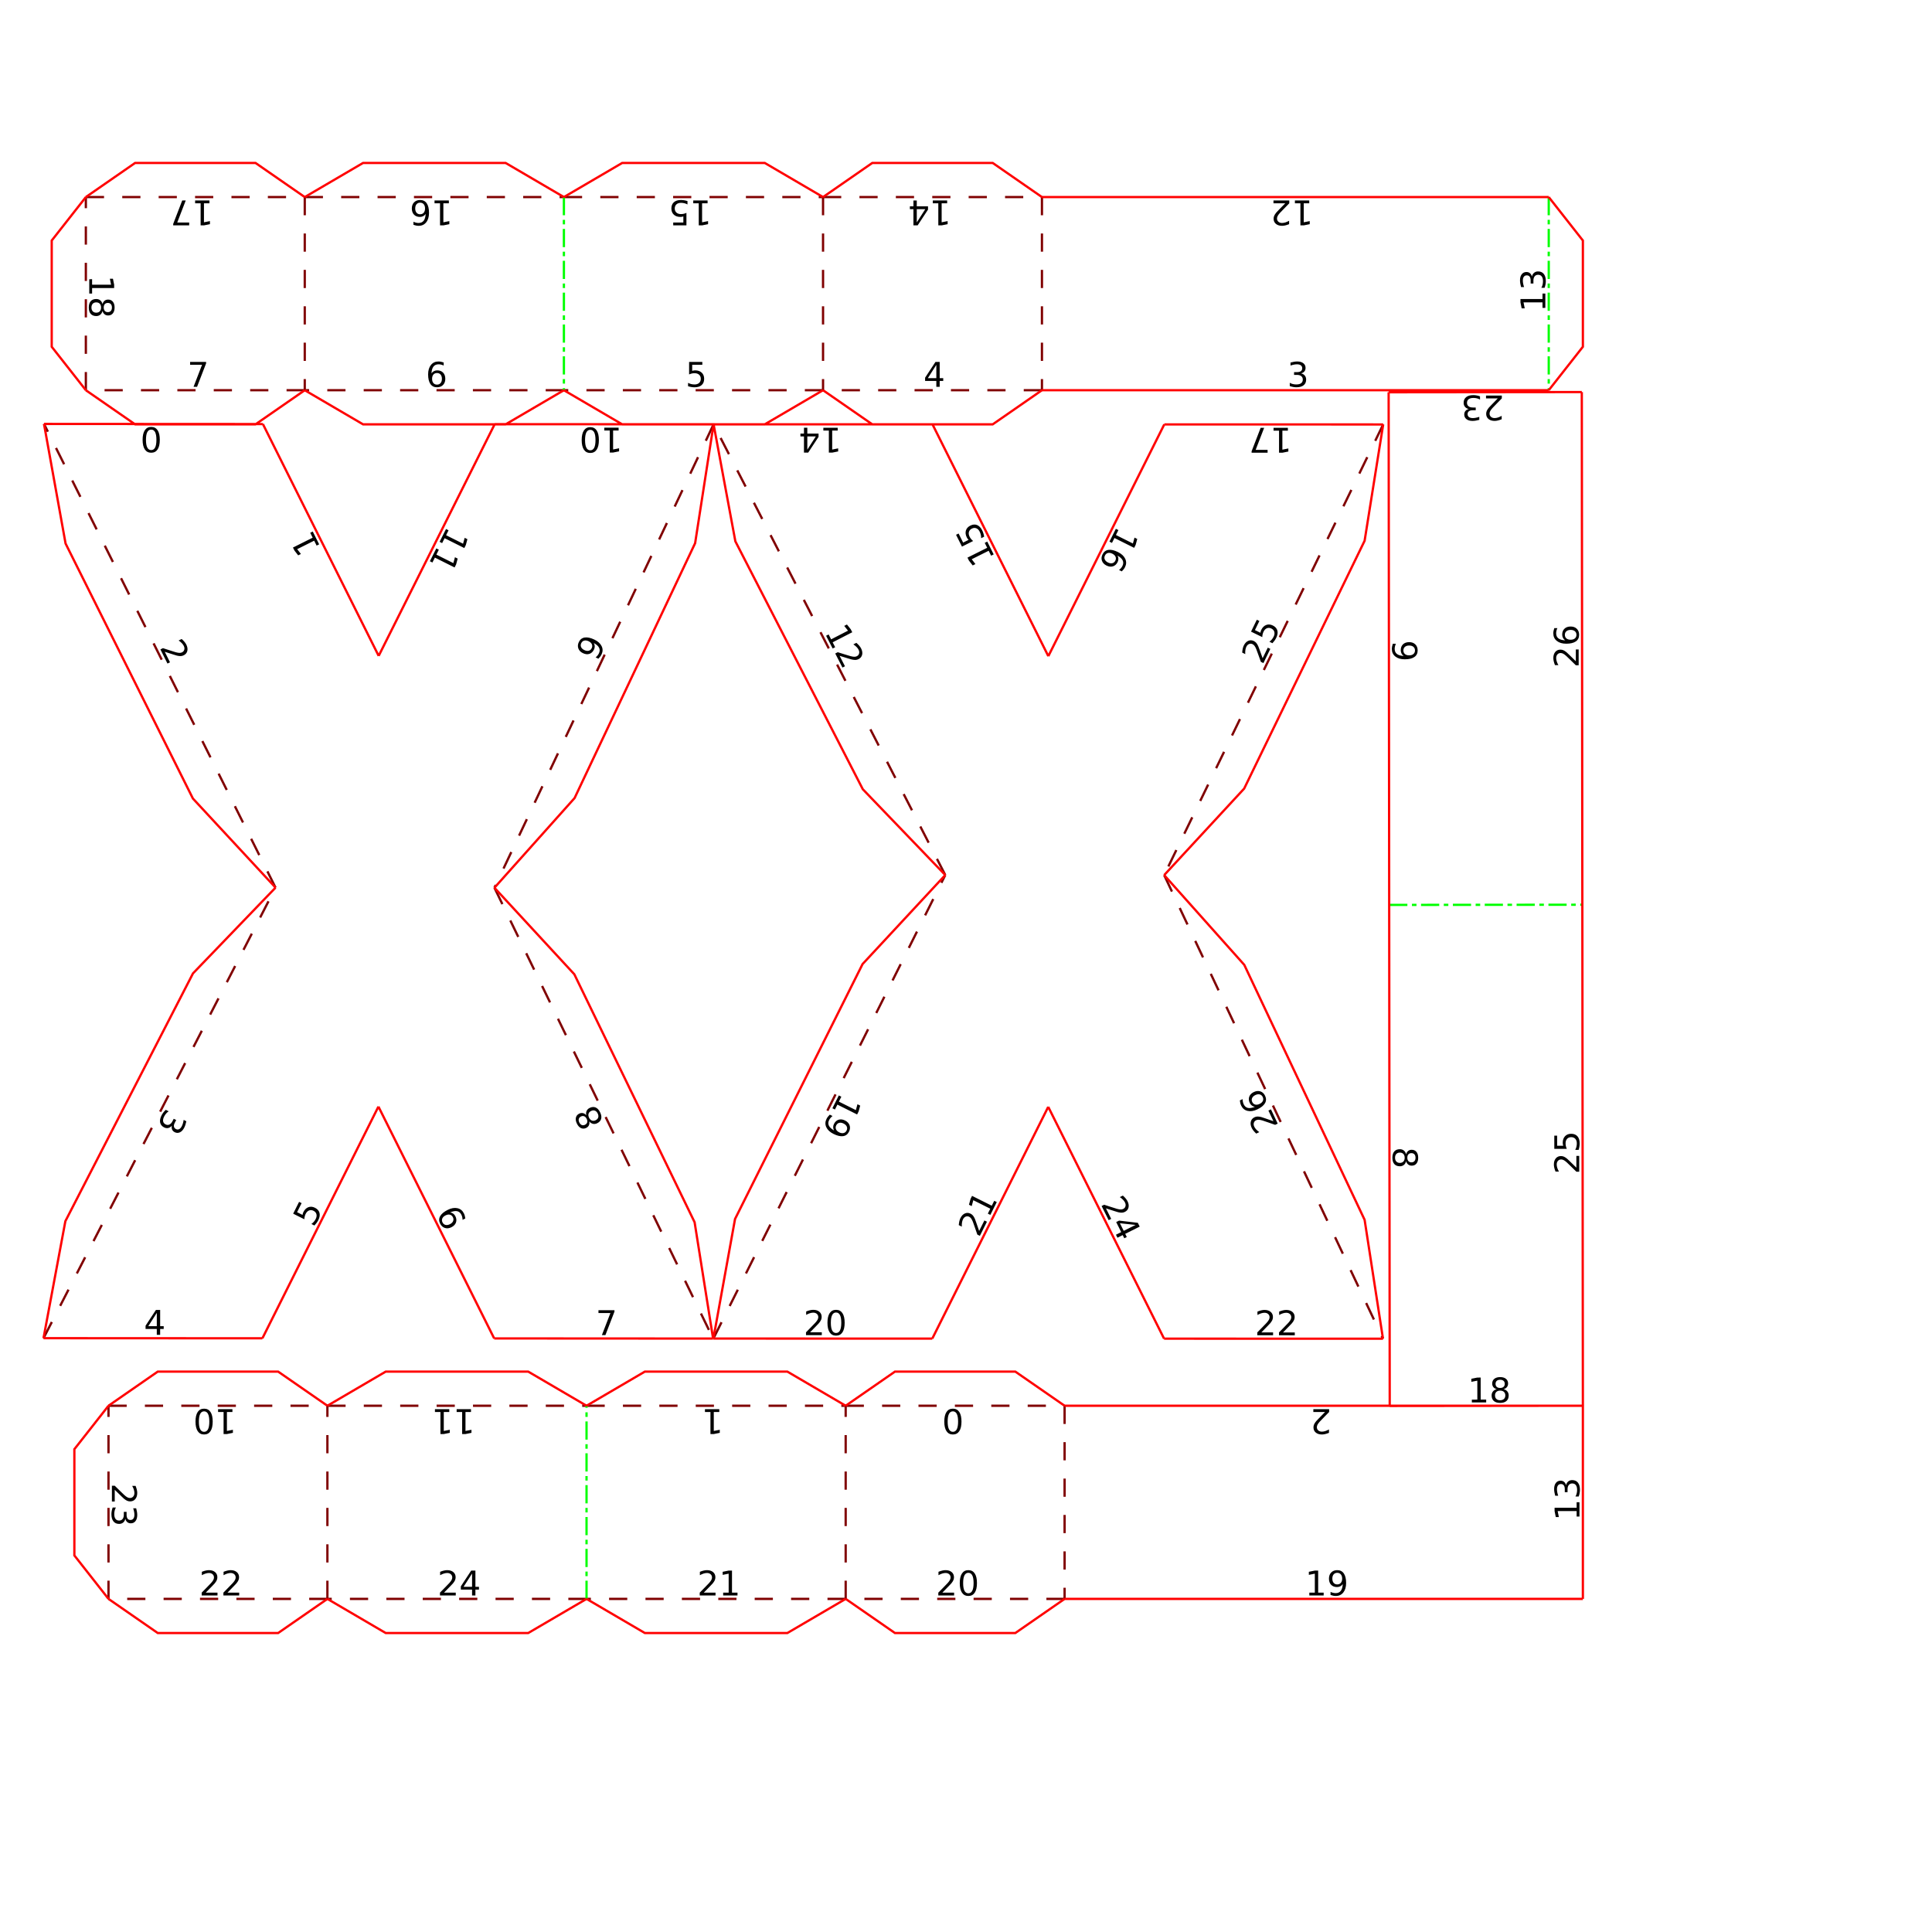 <?xml version="1.0" encoding="UTF-8" standalone="no"?>
<!-- Created with Inkscape (http://www.inkscape.org/) -->

<svg
   version="1.1"
   id="svg10187"
   width="1132"
   height="1132"
   viewBox="0 0 1132 1132"
   sodipodi:docname="X.svg"
   inkscape:version="1.2.2 (732a01da63, 2022-12-09, custom)"
   xmlns:inkscape="http://www.inkscape.org/namespaces/inkscape"
   xmlns:sodipodi="http://sodipodi.sourceforge.net/DTD/sodipodi-0.dtd"
   xmlns="http://www.w3.org/2000/svg"
   xmlns:svg="http://www.w3.org/2000/svg">
  <defs
     id="defs10191" />
  <sodipodi:namedview
     id="namedview10189"
     pagecolor="#ffffff"
     bordercolor="#666666"
     borderopacity="1.0"
     inkscape:showpageshadow="2"
     inkscape:pageopacity="0.0"
     inkscape:pagecheckerboard="0"
     inkscape:deskcolor="#d1d1d1"
     showgrid="false"
     showguides="true"
     inkscape:zoom="0.46661552"
     inkscape:cx="724.36511"
     inkscape:cy="669.71626"
     inkscape:window-width="1920"
     inkscape:window-height="1009"
     inkscape:window-x="0"
     inkscape:window-y="0"
     inkscape:window-maximized="1"
     inkscape:current-layer="g10195">
    <inkscape:page
       x="0"
       y="0"
       id="page10193"
       width="1132"
       height="1132" />
  </sodipodi:namedview>
  <g
     id="g10195"
     inkscape:groupmode="layer"
     inkscape:label="Page 1"
     transform="matrix(1.333,0,0,1.333,0,2.83e-5)">
    <path
       id="path10543"
       style="fill:none;stroke:#800000;stroke-width:1;stroke-linecap:butt;stroke-linejoin:miter;stroke-miterlimit:10;stroke-dasharray:8,8;stroke-dashoffset:0;stroke-opacity:1"
       d="m 511.716,384.647 96.173,203.782 m 0.09,-401.862 -96.263,198.08 M 415.497,384.626 313.659,186.5 m -0.09,401.861 101.927,-203.734 M 143.907,617.897 h 113.907 m -113.907,84.898 v -84.898 m 113.907,84.898 h -113.907 m -96.218,-84.898 h 96.218 m -96.218,84.898 v -84.898 m 96.218,84.898 h -96.218 m 324.031,0 h -113.906 m 113.906,0 v -84.898 m -113.906,0 h 113.906 m 96.222,84.898 h -96.222 m 96.222,-84.898 v 84.898 m -96.222,-84.898 h 96.222 m -430.206,-446.376 V 86.622 m 96.222,84.899 h -96.222 m 96.222,-84.899 v 84.899 m -96.222,-84.899 h 96.222 m 113.906,84.899 h -113.906 m 0,-84.899 h 113.906 m 113.907,84.899 h -113.907 m 113.907,-84.899 v 84.899 m -113.907,-84.899 h 113.907 m 96.218,84.899 h -96.218 m 96.218,-84.899 v 84.899 m -96.218,-84.899 h 96.218 M 313.659,186.5 217.33,390.21 m 0,0 96.114,198.151 M 19.123,588.201 121.111,390.155 m 0,0 L 19.339,186.34" />
    <path
       id="path10581"
       style="fill:none;stroke:#00ff00;stroke-width:1;stroke-linecap:butt;stroke-linejoin:miter;stroke-miterlimit:10;stroke-dasharray:8, 2, 2, 2;stroke-dashoffset:0;stroke-opacity:1"
       d="m 610.617,397.756 84.902,-0.089 M 257.814,702.795 v -84.898 m -9.95,-531.275 v 84.899 m 432.891,-84.899 v 84.899" />
    <path
       id="path11915"
       style="font-size:15px;font-family:'DejaVu Sans';-inkscape-font-specification:DejaVuSans"
       d="m 645.603,179.781 q -1.062,-0.226 -1.656,-0.943 -0.601,-0.717 -0.602,-1.772 -0.002,-1.619 1.111,-2.506 1.112,-0.887 3.163,-0.89 0.688,-7.4e-4 1.421,0.138 0.725,0.131 1.502,0.401 l 0.002,1.428 q -0.616,-0.358 -1.348,-0.541 -0.733,-0.182 -1.531,-0.181 -1.392,0.001 -2.116,0.552 -0.732,0.55 -0.731,1.597 0.001,0.967 0.683,1.508 0.674,0.549 1.883,0.547 l 1.274,-0.001 10e-4,1.216 -1.333,0.001 q -1.091,0.001 -1.669,0.434 -0.578,0.44 -0.577,1.26 9e-4,0.842 0.602,1.288 0.594,0.453 1.707,0.452 0.608,-6.5e-4 1.304,-0.133 0.696,-0.133 1.53,-0.412 l 0.001,1.318 q -0.842,0.235 -1.574,0.353 -0.74,0.118 -1.391,0.119 -1.685,0.002 -2.667,-0.766 -0.982,-0.761 -0.984,-2.064 -9.7e-4,-0.908 0.518,-1.539 0.519,-0.623 1.479,-0.866 z m 12.743,-4.664 -5.164,0.006 -10e-4,-1.245 6.943,-0.007 10e-4,1.245 q -0.841,0.872 -2.29,2.339 -1.456,1.474 -1.829,1.899 -0.71,0.799 -0.987,1.349 -0.285,0.557 -0.284,1.092 9.2e-4,0.872 0.617,1.42 0.608,0.549 1.59,0.548 0.696,-7.4e-4 1.472,-0.243 0.769,-0.243 1.647,-0.734 l 0.002,1.494 q -0.893,0.36 -1.669,0.544 -0.776,0.184 -1.421,0.185 -1.699,0.002 -2.711,-0.847 -1.012,-0.849 -1.013,-2.269 -7.2e-4,-0.674 0.255,-1.282 0.248,-0.601 0.914,-1.422 0.183,-0.213 1.163,-1.232 0.98,-1.012 2.766,-2.837 z m -46.125,107.848 1.348,-10e-4 q -0.263,0.557 -0.402,1.128 -0.139,0.571 -0.138,1.121 0.002,1.465 0.984,2.233 0.99,0.775 2.997,0.883 -0.63,-0.424 -0.968,-1.076 -0.338,-0.651 -0.338,-1.443 -0.002,-1.641 0.986,-2.601 0.995,-0.953 2.716,-0.955 1.685,-0.002 2.704,0.993 1.019,0.995 1.021,2.65 0.002,1.897 -1.454,2.895 -1.449,1.005 -4.218,1.008 -2.585,0.003 -4.132,-1.226 -1.539,-1.222 -1.542,-3.294 -5.9e-4,-0.557 0.109,-1.128 0.109,-0.571 0.328,-1.187 z m 4.639,2.939 q 0.001,0.996 0.683,1.574 0.682,0.585 1.868,0.584 1.179,-10e-4 1.86,-0.588 0.688,-0.579 0.687,-1.575 -10e-4,-0.996 -0.69,-1.581 -0.682,-0.578 -1.861,-0.577 -1.187,10e-4 -1.867,0.581 -0.681,0.587 -0.679,1.583 z m 70.976,-6.868 q 10e-4,0.996 0.683,1.581 0.682,0.578 1.868,0.577 1.179,-10e-4 1.867,-0.581 0.681,-0.587 0.679,-1.583 -10e-4,-0.996 -0.683,-1.574 -0.689,-0.585 -1.868,-0.584 -1.187,10e-4 -1.867,0.588 -0.681,0.579 -0.679,1.575 z m -4.639,-2.932 1.348,-10e-4 q -0.263,0.557 -0.402,1.128 -0.139,0.564 -0.138,1.121 0.002,1.465 0.991,2.24 0.99,0.768 2.989,0.876 -0.638,-0.431 -0.975,-1.083 -0.345,-0.651 -0.346,-1.435 -0.002,-1.648 1.001,-2.601 0.995,-0.961 2.716,-0.962 1.685,-0.002 2.704,0.993 1.019,0.995 1.021,2.65 0.002,1.897 -1.447,2.902 -1.456,1.005 -4.218,1.008 -2.593,0.003 -4.132,-1.226 -1.547,-1.229 -1.549,-3.302 -5.9e-4,-0.557 0.109,-1.121 0.109,-0.571 0.328,-1.187 z m 9.464,14.54 -0.005,-5.164 1.245,-0.001 0.007,6.943 -1.245,10e-4 q -0.872,-0.841 -2.339,-2.29 -1.474,-1.456 -1.899,-1.829 -0.799,-0.71 -1.349,-0.987 -0.557,-0.285 -1.092,-0.284 -0.872,9.3e-4 -1.42,0.617 -0.549,0.609 -0.548,1.59 7.4e-4,0.696 0.243,1.472 0.243,0.769 0.734,1.647 l -1.494,0.002 q -0.36,-0.893 -0.544,-1.669 -0.184,-0.776 -0.185,-1.421 -0.002,-1.699 0.847,-2.711 0.849,-1.012 2.269,-1.013 0.674,-7.2e-4 1.282,0.255 0.601,0.248 1.422,0.914 0.213,0.183 1.232,1.163 1.012,0.98 2.837,2.766 z M 617.427,508.884 q -10e-4,-1.055 -0.566,-1.662 -0.565,-0.6 -1.553,-0.599 -0.989,0.001 -1.552,0.602 -0.563,0.609 -0.562,1.663 10e-4,1.055 0.566,1.662 0.572,0.607 1.553,0.606 0.989,-0.001 1.552,-0.61 0.563,-0.601 0.562,-1.663 z m 0.628,-1.48 q 0.233,-0.952 0.885,-1.488 0.651,-0.528 1.589,-0.529 1.311,-10e-4 2.074,0.928 0.763,0.937 0.764,2.563 0.002,1.633 -0.759,2.564 -0.761,0.931 -2.072,0.932 -0.938,9.9e-4 -1.59,-0.533 -0.652,-0.527 -0.888,-1.471 -0.248,1.07 -0.972,1.664 -0.724,0.601 -1.772,0.602 -1.589,0.002 -2.44,-0.972 -0.851,-0.966 -0.853,-2.775 -0.002,-1.809 0.847,-2.784 0.849,-0.968 2.438,-0.969 1.047,-0.001 1.773,0.599 0.726,0.6 0.976,1.669 z m 2.336,-0.544 q -0.85,9e-4 -1.325,0.529 -0.476,0.535 -0.474,1.495 10e-4,0.952 0.478,1.486 0.477,0.541 1.326,0.541 0.85,-9e-4 1.325,-0.543 0.476,-0.535 0.474,-1.487 -0.001,-0.959 -0.478,-1.494 -0.477,-0.527 -1.326,-0.526 z m 39.003,104.384 q -1.055,10e-4 -1.662,0.566 -0.6,0.565 -0.599,1.553 10e-4,0.989 0.602,1.552 0.609,0.563 1.663,0.562 1.055,-10e-4 1.662,-0.566 0.607,-0.572 0.606,-1.553 -10e-4,-0.989 -0.61,-1.552 -0.601,-0.563 -1.663,-0.562 z m -1.48,-0.628 q -0.952,-0.233 -1.488,-0.885 -0.528,-0.651 -0.529,-1.589 -0.001,-1.311 0.928,-2.074 0.937,-0.763 2.563,-0.764 1.633,-0.002 2.564,0.759 0.931,0.761 0.932,2.072 10e-4,0.938 -0.533,1.59 -0.527,0.652 -1.471,0.888 1.07,0.248 1.664,0.972 0.601,0.724 0.602,1.772 0.002,1.589 -0.972,2.44 -0.966,0.851 -2.775,0.853 -1.809,0.002 -2.784,-0.847 -0.968,-0.849 -0.969,-2.438 -10e-4,-1.047 0.599,-1.773 0.6,-0.726 1.669,-0.976 z m -0.544,-2.336 q 9e-4,0.85 0.529,1.325 0.535,0.475 1.495,0.474 0.952,-10e-4 1.486,-0.478 0.541,-0.477 0.541,-1.326 -9e-4,-0.85 -0.543,-1.325 -0.535,-0.476 -1.487,-0.474 -0.959,10e-4 -1.494,0.478 -0.527,0.477 -0.526,1.326 z m -10.419,6.925 2.417,-0.003 -0.009,-8.342 -2.629,0.53 -0.001,-1.348 2.614,-0.53 1.48,-0.002 0.01,9.69 2.417,-0.003 10e-4,1.245 -6.299,0.007 z m 36.247,-110.229 -0.006,-5.808 1.245,-0.001 0.005,4.453 2.681,-0.003 q -0.11,-0.322 -0.162,-0.644 -0.059,-0.322 -0.059,-0.644 -0.002,-1.831 1,-2.901 1.002,-1.07 2.716,-1.072 1.765,-0.002 2.748,1.096 0.975,1.098 0.977,3.097 7.3e-4,0.688 -0.116,1.406 -0.116,0.711 -0.35,1.473 l -1.487,0.002 q 0.358,-0.66 0.533,-1.363 0.175,-0.703 0.174,-1.487 -10e-4,-1.267 -0.669,-2.006 -0.667,-0.739 -1.81,-0.738 -1.143,10e-4 -1.808,0.742 -0.666,0.74 -0.664,2.008 6.3e-4,0.593 0.133,1.186 0.132,0.586 0.411,1.201 z m 9.699,8.27 -0.005,-5.164 1.245,-10e-4 0.007,6.943 -1.245,10e-4 q -0.872,-0.841 -2.339,-2.29 -1.474,-1.456 -1.899,-1.829 -0.799,-0.71 -1.349,-0.987 -0.557,-0.285 -1.092,-0.284 -0.872,9.2e-4 -1.42,0.617 -0.549,0.609 -0.548,1.59 7.4e-4,0.696 0.243,1.472 0.243,0.769 0.734,1.647 l -1.494,0.002 q -0.36,-0.893 -0.544,-1.669 -0.184,-0.776 -0.185,-1.421 -0.002,-1.699 0.847,-2.711 0.849,-1.012 2.269,-1.013 0.674,-7.2e-4 1.282,0.255 0.601,0.248 1.422,0.914 0.213,0.183 1.232,1.163 1.012,0.98 2.837,2.766 z m -193.75,25.167 -6.891,-0.732 1.67,3.341 z m 0.98,-0.923 0.832,1.664 -6.375,3.186 0.697,1.396 -1.101,0.55 -0.697,-1.396 -2.306,1.152 -0.658,-1.317 2.306,-1.152 -2.207,-4.416 1.278,-0.638 z m -14.006,-6.351 2.308,4.619 -1.114,0.557 -3.104,-6.211 1.114,-0.557 q 1.156,0.364 3.115,1.006 1.968,0.646 2.515,0.79 1.032,0.279 1.647,0.282 0.626,0.007 1.104,-0.232 0.78,-0.39 0.996,-1.185 0.22,-0.789 -0.219,-1.667 -0.311,-0.622 -0.874,-1.209 -0.56,-0.58 -1.392,-1.147 l 1.337,-0.668 q 0.72,0.639 1.231,1.252 0.511,0.613 0.799,1.189 0.76,1.52 0.451,2.804 -0.308,1.284 -1.579,1.919 -0.603,0.301 -1.261,0.344 -0.649,0.046 -1.68,-0.184 -0.272,-0.069 -1.621,-0.492 -1.343,-0.426 -3.773,-1.21 z m 77.836,54.534 5.164,10e-4 -2.8e-4,1.245 -6.943,-0.002 2.8e-4,-1.245 q 0.842,-0.871 2.293,-2.336 1.458,-1.472 1.831,-1.897 0.711,-0.798 0.989,-1.347 0.286,-0.557 0.286,-1.091 1.9e-4,-0.872 -0.615,-1.421 -0.608,-0.549 -1.589,-0.55 -0.696,-1.6e-4 -1.472,0.241 -0.769,0.242 -1.648,0.732 l 3.4e-4,-1.494 q 0.894,-0.359 1.67,-0.542 0.776,-0.183 1.421,-0.183 1.699,3.9e-4 2.71,0.85 1.011,0.85 1.01,2.271 -1.5e-4,0.674 -0.257,1.282 -0.249,0.601 -0.916,1.421 -0.183,0.212 -1.165,1.23 -0.982,1.011 -2.769,2.834 z m -9.54,-0.002 5.164,10e-4 -2.8e-4,1.245 -6.943,-0.002 2.8e-4,-1.245 q 0.842,-0.871 2.293,-2.336 1.458,-1.472 1.831,-1.897 0.711,-0.798 0.989,-1.347 0.286,-0.557 0.286,-1.091 1.9e-4,-0.872 -0.615,-1.421 -0.608,-0.549 -1.589,-0.55 -0.696,-1.6e-4 -1.472,0.241 -0.769,0.242 -1.648,0.732 l 3.4e-4,-1.494 q 0.894,-0.359 1.67,-0.542 0.776,-0.183 1.421,-0.183 1.699,3.8e-4 2.71,0.85 1.011,0.85 1.01,2.271 -1.5e-4,0.674 -0.257,1.282 -0.249,0.601 -0.916,1.421 -0.183,0.212 -1.165,1.23 -0.982,1.011 -2.769,2.834 z m -3.996,-101.304 q 0.425,0.901 1.291,1.14 0.863,0.233 1.936,-0.274 1.066,-0.503 1.442,-1.32 0.366,-0.821 -0.059,-1.721 -0.425,-0.901 -1.288,-1.133 -0.873,-0.236 -1.939,0.267 -1.073,0.506 -1.439,1.327 -0.369,0.814 0.056,1.715 z m -5.446,-0.677 1.219,-0.575 q -8.6e-4,0.616 0.117,1.192 0.115,0.569 0.352,1.073 0.625,1.325 1.851,1.605 1.222,0.273 3.078,-0.481 -0.761,-0.119 -1.344,-0.565 -0.59,-0.443 -0.924,-1.151 -0.703,-1.49 -0.202,-2.78 0.491,-1.293 2.048,-2.027 1.523,-0.719 2.869,-0.253 1.346,0.466 2.052,1.963 0.81,1.716 -0.074,3.242 -0.89,1.53 -3.387,2.708 -2.345,1.107 -4.261,0.65 -1.923,-0.453 -2.807,-2.328 -0.238,-0.503 -0.379,-1.06 -0.144,-0.564 -0.208,-1.214 z m 14.754,9.125 -2.204,-4.67 1.126,-0.531 2.963,6.279 -1.126,0.531 q -1.148,-0.39 -3.091,-1.076 -1.953,-0.69 -2.497,-0.846 -1.025,-0.302 -1.641,-0.319 -0.625,-0.021 -1.109,0.207 -0.788,0.372 -1.022,1.163 -0.237,0.784 0.182,1.672 0.297,0.629 0.847,1.228 0.547,0.592 1.366,1.178 l -1.351,0.638 q -0.706,-0.655 -1.203,-1.279 -0.497,-0.624 -0.772,-1.207 -0.725,-1.537 -0.388,-2.813 0.337,-1.277 1.622,-1.883 0.609,-0.288 1.269,-0.315 0.649,-0.031 1.676,0.221 0.27,0.075 1.61,0.528 1.333,0.456 3.745,1.294 z m -9.833,-215.178 2.539,-5.224 1.12,0.544 -1.947,4.005 2.411,1.172 q 0.042,-0.338 0.137,-0.65 0.088,-0.315 0.229,-0.605 0.8,-1.647 2.17,-2.17 1.37,-0.523 2.911,0.226 1.588,0.772 1.99,2.189 0.396,1.414 -0.478,3.212 -0.301,0.619 -0.72,1.214 -0.416,0.588 -0.96,1.17 l -1.337,-0.65 q 0.611,-0.436 1.076,-0.992 0.465,-0.556 0.808,-1.26 0.554,-1.14 0.278,-2.096 -0.276,-0.957 -1.304,-1.456 -1.028,-0.499 -1.95,-0.125 -0.923,0.374 -1.477,1.514 -0.259,0.534 -0.4,1.125 -0.138,0.585 -0.156,1.26 z m 5.096,11.683 2.257,-4.644 1.12,0.544 -3.035,6.245 -1.12,-0.544 q -0.416,-1.139 -1.099,-3.083 -0.687,-1.954 -0.906,-2.476 -0.407,-0.988 -0.78,-1.478 -0.376,-0.5 -0.857,-0.734 -0.784,-0.381 -1.547,-0.068 -0.76,0.307 -1.189,1.189 -0.304,0.626 -0.426,1.43 -0.119,0.797 -0.062,1.802 l -1.344,-0.653 q 0.068,-0.961 0.242,-1.739 0.175,-0.778 0.456,-1.358 0.743,-1.528 1.949,-2.066 1.206,-0.538 2.484,0.083 0.606,0.295 1.041,0.791 0.431,0.486 0.878,1.445 0.111,0.258 0.598,1.585 0.48,1.325 1.339,3.729 z m 2.183,-90.328 -7.031,-0.002 1.4e-4,-0.63 3.972,-10.304 1.545,3.5e-4 -3.738,9.689 5.251,0.001 z m 8.912,-9.688 -2.417,-5.4e-4 -0.002,8.342 2.63,-0.527 -3e-4,1.348 -2.615,0.527 -1.479,-3.3e-4 0.002,-9.69 -2.417,-5.5e-4 2.8e-4,-1.245 6.299,0.001 z m -75.842,57.146 q 0.446,-0.891 0.099,-1.72 -0.35,-0.822 -1.411,-1.353 -1.055,-0.528 -1.929,-0.318 -0.871,0.219 -1.317,1.11 -0.446,0.891 -0.095,1.713 0.354,0.832 1.408,1.36 1.061,0.531 1.932,0.312 0.868,-0.213 1.314,-1.104 z m 2.832,4.701 -1.205,-0.603 q 0.485,-0.38 0.865,-0.829 0.377,-0.442 0.626,-0.94 0.655,-1.31 0.118,-2.447 -0.54,-1.13 -2.279,-2.123 0.377,0.672 0.386,1.405 0.016,0.737 -0.334,1.438 -0.737,1.474 -2.061,1.876 -1.32,0.412 -2.859,-0.358 -1.507,-0.754 -1.971,-2.1 -0.465,-1.346 0.276,-2.827 0.849,-1.697 2.595,-1.945 1.752,-0.245 4.222,0.99 2.319,1.16 3.144,2.949 0.832,1.792 -0.096,3.646 -0.249,0.498 -0.6,0.953 -0.354,0.462 -0.826,0.914 z m -1.485,-18.15 -1.081,2.162 7.461,3.732 0.705,-2.587 1.205,0.603 -0.698,2.574 -0.662,1.323 -8.666,-4.335 -1.081,2.162 -1.114,-0.557 2.818,-5.633 z m -68.761,7.263 -2.596,-5.196 1.114,-0.557 1.991,3.983 2.398,-1.198 q -0.242,-0.239 -0.432,-0.505 -0.196,-0.262 -0.341,-0.55 -0.818,-1.638 -0.399,-3.043 0.42,-1.405 1.953,-2.171 1.579,-0.789 2.948,-0.245 1.362,0.547 2.256,2.336 0.308,0.616 0.524,1.31 0.213,0.688 0.344,1.474 l -1.33,0.665 q 0.026,-0.75 -0.131,-1.458 -0.157,-0.708 -0.507,-1.409 -0.566,-1.133 -1.493,-1.497 -0.927,-0.364 -1.949,0.147 -1.022,0.511 -1.288,1.47 -0.266,0.96 0.301,2.093 0.265,0.531 0.648,1.002 0.38,0.465 0.904,0.891 z m 12.824,3.986 -1.08,-2.162 -7.462,3.729 1.647,2.116 -1.206,0.602 -1.641,-2.103 -0.661,-1.323 8.668,-4.331 -1.08,-2.162 1.114,-0.557 2.816,5.635 z m -80.797,-46.59 3.737,-5.837 -3.735,-8.4e-4 z m 0.388,1.289 -1.86,-4.1e-4 0.002,-7.126 -1.56,-3.5e-4 2.7e-4,-1.23 1.56,3.5e-4 5.8e-4,-2.578 1.472,3.3e-4 -5.8e-4,2.578 4.937,10e-4 -3.2e-4,1.428 z m 12.963,-9.687 -2.417,-5.5e-4 -0.002,8.342 2.63,-0.527 -3.1e-4,1.348 -2.615,0.527 -1.479,-3.4e-4 0.002,-9.69 -2.417,-5.4e-4 2.8e-4,-1.245 6.299,0.001 z m 0.843,99.005 2.361,4.592 -1.107,0.569 -3.174,-6.175 1.107,-0.569 q 1.16,0.351 3.126,0.971 1.976,0.623 2.524,0.761 1.035,0.267 1.651,0.263 0.626,-4.1e-4 1.101,-0.245 0.775,-0.398 0.982,-1.197 0.211,-0.792 -0.238,-1.665 -0.318,-0.619 -0.888,-1.199 -0.567,-0.573 -1.405,-1.131 l 1.329,-0.683 q 0.728,0.631 1.245,1.237 0.518,0.607 0.812,1.18 0.777,1.511 0.483,2.799 -0.294,1.287 -1.557,1.937 -0.599,0.308 -1.257,0.358 -0.648,0.053 -1.682,-0.165 -0.273,-0.066 -1.627,-0.473 -1.348,-0.411 -3.787,-1.167 z m -4.827,-9.39 1.105,2.15 7.42,-3.814 -1.671,-2.097 1.199,-0.616 1.664,2.084 0.676,1.316 -8.618,4.43 1.105,2.15 -1.107,0.569 -2.88,-5.602 z m 69.976,254.574 1.081,-2.162 -7.461,-3.732 -0.705,2.587 -1.205,-0.603 0.698,-2.574 0.662,-1.323 8.666,4.335 1.081,-2.162 1.114,0.557 -2.818,5.633 z m -3.813,7.621 2.31,-4.618 1.114,0.557 -3.107,6.21 -1.114,-0.557 q -0.403,-1.143 -1.064,-3.096 -0.664,-1.962 -0.877,-2.486 -0.396,-0.993 -0.763,-1.487 -0.37,-0.505 -0.848,-0.744 -0.779,-0.39 -1.546,-0.086 -0.763,0.298 -1.202,1.176 -0.311,0.622 -0.442,1.425 -0.128,0.796 -0.082,1.802 l -1.336,-0.668 q 0.079,-0.96 0.262,-1.736 0.184,-0.776 0.472,-1.353 0.76,-1.52 1.972,-2.043 1.212,-0.524 2.483,0.112 0.603,0.301 1.032,0.803 0.426,0.491 0.861,1.454 0.108,0.259 0.579,1.592 0.465,1.33 1.296,3.744 z m -62.895,35.841 q -1.143,-2.6e-4 -1.721,1.128 -0.572,1.12 -0.572,3.376 -5.1e-4,2.249 0.571,3.377 0.578,1.121 1.721,1.121 1.15,2.6e-4 1.721,-1.12 0.579,-1.128 0.579,-3.376 5e-4,-2.256 -0.578,-3.377 -0.571,-1.128 -1.721,-1.128 z m 2.6e-4,-1.172 q 1.838,4.1e-4 2.805,1.458 0.974,1.45 0.973,4.219 -6.2e-4,2.761 -0.975,4.219 -0.967,1.45 -2.805,1.45 -1.838,-4.1e-4 -2.812,-1.451 -0.966,-1.458 -0.966,-4.219 6.2e-4,-2.769 0.968,-4.219 0.974,-1.457 2.813,-1.457 z m -11.432,9.885 5.164,10e-4 -2.8e-4,1.245 -6.943,-0.002 2.8e-4,-1.245 q 0.842,-0.871 2.293,-2.336 1.458,-1.472 1.831,-1.897 0.711,-0.798 0.989,-1.347 0.286,-0.557 0.286,-1.091 2e-4,-0.872 -0.615,-1.421 -0.608,-0.549 -1.589,-0.55 -0.696,-1.6e-4 -1.472,0.241 -0.769,0.242 -1.648,0.732 l 3.3e-4,-1.494 q 0.894,-0.359 1.67,-0.542 0.776,-0.183 1.421,-0.183 1.699,3.8e-4 2.71,0.85 1.011,0.85 1.01,2.271 -1.5e-4,0.674 -0.257,1.282 -0.249,0.601 -0.916,1.421 -0.183,0.212 -1.165,1.23 -0.982,1.011 -2.769,2.834 z m 8.674,-95.68 1.205,0.603 q -0.485,0.38 -0.865,0.829 -0.38,0.449 -0.626,0.94 -0.655,1.31 -0.122,2.437 0.537,1.137 2.283,2.133 -0.373,-0.662 -0.383,-1.395 -0.01,-0.734 0.344,-1.441 0.734,-1.467 2.048,-1.883 1.317,-0.406 2.856,0.364 1.507,0.754 1.971,2.1 0.465,1.346 -0.276,2.827 -0.849,1.696 -2.598,1.935 -1.746,0.249 -4.222,-0.99 -2.312,-1.157 -3.144,-2.949 -0.828,-1.782 0.099,-3.636 0.249,-0.498 0.603,-0.96 0.354,-0.462 0.826,-0.914 z m 2.829,4.708 q -0.446,0.891 -0.095,1.713 0.347,0.829 1.408,1.36 1.055,0.528 1.926,0.308 0.875,-0.209 1.32,-1.1 0.446,-0.891 0.092,-1.723 -0.35,-0.822 -1.405,-1.35 -1.061,-0.531 -1.929,-0.318 -0.871,0.219 -1.317,1.11 z m 2.255,-12.594 -1.081,2.162 7.461,3.732 0.705,-2.587 1.205,0.603 -0.698,2.574 -0.662,1.323 -8.666,-4.335 -1.081,2.162 -1.114,-0.557 2.818,-5.633 z m -172.333,138.584 h -2.417 v 8.342 l 2.629,-0.527 v 1.348 l -2.615,0.527 h -1.479 v -9.69 h -2.417 v -1.245 h 6.299 z m 9.54,0 h -2.417 v 8.342 l 2.629,-0.527 v 1.348 l -2.615,0.527 h -1.479 v -9.69 h -2.417 v -1.245 h 6.299 z m 0.472,71.007 -3.735,5.837 h 3.735 z m -0.388,-1.289 h 1.86 v 7.126 h 1.56 v 1.23 h -1.56 v 2.578 h -1.472 v -2.578 h -4.937 v -1.428 z m -11.942,9.69 h 5.164 v 1.245 h -6.943 v -1.245 q 0.842,-0.872 2.292,-2.336 1.458,-1.472 1.831,-1.897 0.71,-0.798 0.989,-1.348 0.286,-0.557 0.286,-1.091 0,-0.872 -0.615,-1.421 -0.608,-0.549 -1.589,-0.549 -0.696,0 -1.472,0.242 -0.769,0.242 -1.648,0.732 v -1.494 q 0.894,-0.359 1.67,-0.542 0.776,-0.183 1.421,-0.183 1.699,0 2.71,0.85 1.011,0.85 1.011,2.271 0,0.674 -0.256,1.282 -0.249,0.601 -0.916,1.421 -0.183,0.212 -1.165,1.23 -0.981,1.011 -2.769,2.834 z M 89.712,629.358 q 1.143,0 1.721,-1.128 0.571,-1.121 0.571,-3.376 0,-2.249 -0.571,-3.376 -0.579,-1.121 -1.721,-1.121 -1.15,0 -1.721,1.121 -0.579,1.128 -0.579,3.376 0,2.256 0.579,3.376 0.571,1.128 1.721,1.128 z m 0,1.172 q -1.838,0 -2.805,-1.458 -0.974,-1.45 -0.974,-4.219 0,-2.761 0.974,-4.219 0.967,-1.45 2.805,-1.45 1.838,0 2.812,1.45 0.967,1.458 0.967,4.219 0,2.769 -0.967,4.219 -0.974,1.458 -2.812,1.458 z m 12.448,-9.888 h -2.417 v 8.342 l 2.629,-0.527 v 1.348 l -2.615,0.527 h -1.479 v -9.69 h -2.417 v -1.245 h 6.299 z m -47.076,46.936 q -0.227,1.062 -0.945,1.655 -0.718,0.601 -1.772,0.601 -1.619,0 -2.505,-1.113 -0.886,-1.113 -0.886,-3.164 0,-0.688 0.139,-1.421 0.132,-0.725 0.403,-1.501 h 1.428 q -0.359,0.615 -0.542,1.348 -0.183,0.732 -0.183,1.531 0,1.392 0.549,2.117 0.549,0.732 1.597,0.732 0.967,0 1.509,-0.681 0.549,-0.674 0.549,-1.882 v -1.274 h 1.216 v 1.333 q 0,1.091 0.432,1.67 0.439,0.579 1.26,0.579 0.842,0 1.289,-0.601 0.454,-0.593 0.454,-1.707 0,-0.608 -0.132,-1.304 -0.132,-0.696 -0.41,-1.531 h 1.318 q 0.234,0.842 0.352,1.575 0.117,0.74 0.117,1.392 0,1.685 -0.769,2.666 -0.762,0.981 -2.065,0.981 -0.908,0 -1.538,-0.52 -0.623,-0.52 -0.864,-1.479 z m -4.651,-12.748 v 5.164 h -1.245 v -6.943 h 1.245 q 0.872,0.842 2.336,2.292 1.472,1.458 1.897,1.831 0.798,0.71 1.348,0.989 0.557,0.286 1.091,0.286 0.872,0 1.421,-0.615 0.549,-0.608 0.549,-1.589 0,-0.696 -0.242,-1.472 -0.242,-0.769 -0.732,-1.648 h 1.494 q 0.359,0.894 0.542,1.67 0.183,0.776 0.183,1.421 0,1.699 -0.85,2.71 -0.85,1.011 -2.271,1.011 -0.674,0 -1.282,-0.256 -0.601,-0.249 -1.421,-0.916 -0.212,-0.183 -1.23,-1.165 -1.011,-0.981 -2.834,-2.769 z m 49.54,45.22 h 5.164 v 1.245 H 98.194 v -1.245 q 0.842,-0.872 2.292,-2.336 1.458,-1.472 1.831,-1.897 0.71,-0.798 0.989,-1.348 0.286,-0.557 0.286,-1.091 0,-0.872 -0.615,-1.421 -0.608,-0.549 -1.589,-0.549 -0.696,0 -1.472,0.242 -0.769,0.242 -1.648,0.732 v -1.494 q 0.894,-0.359 1.67,-0.542 0.776,-0.183 1.421,-0.183 1.699,0 2.71,0.85 1.011,0.85 1.011,2.271 0,0.674 -0.256,1.282 -0.249,0.601 -0.916,1.421 -0.183,0.212 -1.165,1.23 -0.981,1.011 -2.769,2.834 z m -9.54,0 h 5.164 v 1.245 h -6.943 v -1.245 q 0.842,-0.872 2.292,-2.336 1.458,-1.472 1.831,-1.897 0.71,-0.798 0.989,-1.348 0.286,-0.557 0.286,-1.091 0,-0.872 -0.615,-1.421 -0.608,-0.549 -1.589,-0.549 -0.696,0 -1.472,0.242 -0.769,0.242 -1.648,0.732 v -1.494 q 0.894,-0.359 1.67,-0.542 0.776,-0.183 1.421,-0.183 1.699,0 2.71,0.85 1.011,0.85 1.011,2.271 0,0.674 -0.256,1.282 -0.249,0.601 -0.916,1.421 -0.183,0.212 -1.165,1.23 -0.981,1.011 -2.769,2.834 z M 688.359,652.837 q 0.227,-1.062 0.945,-1.655 0.718,-0.601 1.772,-0.601 1.619,0 2.505,1.113 0.886,1.113 0.886,3.164 0,0.688 -0.139,1.421 -0.132,0.725 -0.403,1.501 h -1.428 q 0.359,-0.615 0.542,-1.348 0.183,-0.732 0.183,-1.531 0,-1.392 -0.549,-2.117 -0.549,-0.732 -1.597,-0.732 -0.967,0 -1.509,0.681 -0.549,0.674 -0.549,1.882 v 1.274 h -1.216 v -1.333 q 0,-1.091 -0.432,-1.67 -0.439,-0.579 -1.26,-0.579 -0.842,0 -1.289,0.601 -0.454,0.593 -0.454,1.707 0,0.608 0.132,1.304 0.132,0.696 0.41,1.531 h -1.318 q -0.234,-0.842 -0.352,-1.575 -0.117,-0.74 -0.117,-1.392 0,-1.685 0.769,-2.666 0.762,-0.981 2.065,-0.981 0.908,0 1.538,0.52 0.623,0.52 0.864,1.479 z m 4.651,13.766 v -2.417 h -8.342 l 0.527,2.629 h -1.348 l -0.527,-2.615 v -1.479 h 9.69 v -2.417 h 1.245 v 6.299 z M 582.443,620.642 h -5.164 v -1.245 h 6.943 v 1.245 q -0.842,0.872 -2.292,2.336 -1.458,1.472 -1.831,1.897 -0.71,0.798 -0.989,1.348 -0.286,0.557 -0.286,1.091 0,0.872 0.615,1.421 0.608,0.549 1.589,0.549 0.696,0 1.472,-0.242 0.769,-0.242 1.648,-0.732 v 1.494 q -0.894,0.359 -1.67,0.542 -0.776,0.183 -1.421,0.183 -1.699,0 -2.71,-0.85 -1.011,-0.85 -1.011,-2.271 0,-0.674 0.256,-1.282 0.249,-0.601 0.916,-1.421 0.183,-0.212 1.165,-1.23 0.981,-1.011 2.769,-2.834 z m -264.577,79.408 h 2.417 v -8.342 l -2.629,0.527 v -1.348 l 2.615,-0.527 h 1.479 v 9.69 h 2.417 v 1.245 h -6.299 z m -8.522,0 h 5.164 v 1.245 h -6.943 v -1.245 q 0.842,-0.872 2.292,-2.336 1.458,-1.472 1.831,-1.897 0.71,-0.798 0.989,-1.348 0.286,-0.557 0.286,-1.091 0,-0.872 -0.615,-1.421 -0.608,-0.549 -1.589,-0.549 -0.696,0 -1.472,0.242 -0.769,0.242 -1.648,0.732 v -1.494 q 0.894,-0.359 1.67,-0.542 0.776,-0.183 1.421,-0.183 1.699,0 2.71,0.85 1.011,0.85 1.011,2.271 0,0.674 -0.256,1.282 -0.249,0.601 -0.916,1.421 -0.183,0.212 -1.165,1.23 -0.981,1.011 -2.769,2.834 z m 6.82,-79.408 h -2.417 v 8.342 l 2.629,-0.527 v 1.348 l -2.615,0.527 h -1.479 v -9.69 h -2.417 v -1.245 h 6.299 z m 109.481,70.692 q -1.143,0 -1.721,1.128 -0.571,1.121 -0.571,3.376 0,2.249 0.571,3.376 0.579,1.121 1.721,1.121 1.15,0 1.721,-1.121 0.579,-1.128 0.579,-3.376 0,-2.256 -0.579,-3.376 -0.571,-1.128 -1.721,-1.128 z m 0,-1.172 q 1.838,0 2.805,1.458 0.974,1.45 0.974,4.219 0,2.761 -0.974,4.219 -0.967,1.45 -2.805,1.45 -1.838,0 -2.812,-1.45 -0.967,-1.458 -0.967,-4.219 0,-2.769 0.967,-4.219 0.974,-1.458 2.812,-1.458 z m -11.43,9.888 h 5.164 v 1.245 h -6.943 v -1.245 q 0.842,-0.872 2.292,-2.336 1.458,-1.472 1.831,-1.897 0.71,-0.798 0.989,-1.348 0.286,-0.557 0.286,-1.091 0,-0.872 -0.615,-1.421 -0.608,-0.549 -1.589,-0.549 -0.696,0 -1.472,0.242 -0.769,0.242 -1.648,0.732 v -1.494 q 0.894,-0.359 1.67,-0.542 0.776,-0.183 1.421,-0.183 1.699,0 2.71,0.85 1.011,0.85 1.011,2.271 0,0.674 -0.256,1.282 -0.249,0.601 -0.916,1.421 -0.183,0.212 -1.165,1.23 -0.981,1.011 -2.769,2.834 z m 170.63,1.018 v -1.348 q 0.557,0.264 1.128,0.403 0.571,0.139 1.121,0.139 1.465,0 2.234,-0.981 0.776,-0.989 0.886,-2.996 -0.425,0.63 -1.077,0.967 -0.652,0.337 -1.443,0.337 -1.641,0 -2.6,-0.989 -0.952,-0.996 -0.952,-2.717 0,-1.685 0.996,-2.703 0.996,-1.018 2.651,-1.018 1.897,0 2.893,1.458 1.003,1.45 1.003,4.219 0,2.585 -1.23,4.131 -1.223,1.538 -3.296,1.538 -0.557,0 -1.128,-0.11 -0.571,-0.11 -1.187,-0.33 z m 2.944,-4.636 q 0.996,0 1.575,-0.681 0.586,-0.681 0.586,-1.868 0,-1.179 -0.586,-1.86 -0.579,-0.688 -1.575,-0.688 -0.996,0 -1.582,0.688 -0.579,0.681 -0.579,1.86 0,1.187 0.579,1.868 0.586,0.681 1.582,0.681 z m -12.272,3.618 h 2.417 v -8.342 l -2.629,0.527 v -1.348 l 2.615,-0.527 h 1.479 v 9.69 h 2.417 v 1.245 h -6.299 z M 418.842,629.358 q 1.143,0 1.721,-1.128 0.571,-1.121 0.571,-3.376 0,-2.249 -0.571,-3.376 -0.579,-1.121 -1.721,-1.121 -1.15,0 -1.721,1.121 -0.579,1.128 -0.579,3.376 0,2.256 0.579,3.376 0.571,1.128 1.721,1.128 z m 0,1.172 q -1.838,0 -2.805,-1.458 -0.974,-1.45 -0.974,-4.219 0,-2.761 0.974,-4.219 0.967,-1.45 2.805,-1.45 1.838,0 2.812,1.45 0.967,1.458 0.967,4.219 0,2.769 -0.967,4.219 -0.974,1.458 -2.812,1.458 z M 44.428,135.173 q 0,-1.055 -0.564,-1.663 -0.564,-0.601 -1.553,-0.601 -0.989,0 -1.553,0.601 -0.564,0.608 -0.564,1.663 0,1.055 0.564,1.663 0.571,0.608 1.553,0.608 0.989,0 1.553,-0.608 0.564,-0.601 0.564,-1.663 z m 0.63,-1.479 q 0.234,-0.952 0.886,-1.487 0.652,-0.527 1.589,-0.527 1.311,0 2.073,0.93 0.762,0.938 0.762,2.563 0,1.633 -0.762,2.563 -0.762,0.93 -2.073,0.93 -0.938,0 -1.589,-0.535 -0.652,-0.527 -0.886,-1.472 -0.249,1.069 -0.974,1.663 -0.725,0.601 -1.772,0.601 -1.589,0 -2.439,-0.974 -0.85,-0.967 -0.85,-2.776 0,-1.809 0.85,-2.783 0.85,-0.967 2.439,-0.967 1.047,0 1.772,0.601 0.725,0.601 0.974,1.67 z m 2.336,-0.542 q -0.85,0 -1.326,0.527 -0.476,0.535 -0.476,1.494 0,0.952 0.476,1.487 0.476,0.542 1.326,0.542 0.85,0 1.326,-0.542 0.476,-0.535 0.476,-1.487 0,-0.959 -0.476,-1.494 -0.476,-0.527 -1.326,-0.527 z m -6.914,-10.426 v 2.417 h 8.342 l -0.527,-2.629 h 1.348 l 0.527,2.615 v 1.479 h -9.69 v 2.417 h -1.245 v -6.299 z m 43.079,36.361 h 7.031 v 0.63 l -3.97,10.305 h -1.545 l 3.735,-9.69 H 83.559 Z M 83.156,99.058 h -7.031 v -0.63 l 3.97,-10.305 h 1.545 l -3.735,9.69 h 5.251 z m 8.91,-9.69 h -2.417 v 8.342 l 2.629,-0.527 v 1.348 l -2.615,0.527 H 88.184 V 89.368 H 85.767 v -1.245 h 6.299 z M 192.085,163.964 q -0.996,0 -1.582,0.681 -0.579,0.681 -0.579,1.868 0,1.179 0.579,1.868 0.586,0.681 1.582,0.681 0.996,0 1.575,-0.681 0.586,-0.688 0.586,-1.868 0,-1.187 -0.586,-1.868 -0.579,-0.681 -1.575,-0.681 z m 2.937,-4.636 v 1.348 q -0.557,-0.264 -1.128,-0.403 -0.564,-0.139 -1.121,-0.139 -1.465,0 -2.241,0.989 -0.769,0.989 -0.879,2.988 0.432,-0.637 1.084,-0.974 0.652,-0.344 1.436,-0.344 1.648,0 2.6,1.003 0.959,0.996 0.959,2.717 0,1.685 -0.996,2.703 -0.996,1.018 -2.651,1.018 -1.897,0 -2.9,-1.45 -1.003,-1.458 -1.003,-4.219 0,-2.593 1.23,-4.131 1.23,-1.545 3.303,-1.545 0.557,0 1.121,0.11 0.571,0.11 1.187,0.33 z M 184.666,94.18 q 0.996,0 1.582,-0.681 0.579,-0.681 0.579,-1.868 0,-1.179 -0.579,-1.868 -0.586,-0.681 -1.582,-0.681 -0.996,0 -1.575,0.681 -0.586,0.688 -0.586,1.868 0,1.187 0.586,1.868 0.579,0.681 1.575,0.681 z m -2.937,4.636 v -1.348 q 0.557,0.264 1.128,0.403 0.564,0.139 1.121,0.139 1.465,0 2.241,-0.989 0.769,-0.989 0.879,-2.988 -0.432,0.637 -1.084,0.974 -0.652,0.344 -1.436,0.344 -1.648,0 -2.6,-1.003 -0.959,-0.996 -0.959,-2.717 0,-1.685 0.996,-2.703 0.996,-1.018 2.651,-1.018 1.897,0 2.9,1.45 1.003,1.458 1.003,4.219 0,2.593 -1.23,4.131 -1.23,1.545 -3.303,1.545 -0.557,0 -1.121,-0.11 -0.571,-0.11 -1.187,-0.33 z m 15.568,-9.448 h -2.417 v 8.342 l 2.629,-0.527 v 1.348 l -2.615,0.527 h -1.479 v -9.69 h -2.417 v -1.245 h 6.299 z m 105.6,69.718 h 5.808 v 1.245 h -4.453 v 2.681 q 0.322,-0.11 0.645,-0.161 0.322,-0.059 0.645,-0.059 1.831,0 2.9,1.003 1.069,1.003 1.069,2.717 0,1.765 -1.099,2.747 -1.099,0.974 -3.098,0.974 -0.688,0 -1.406,-0.117 -0.71,-0.117 -1.472,-0.352 v -1.487 q 0.659,0.359 1.362,0.535 0.703,0.176 1.487,0.176 1.267,0 2.007,-0.667 0.74,-0.666 0.74,-1.809 0,-1.143 -0.74,-1.809 -0.74,-0.667 -2.007,-0.667 -0.593,0 -1.187,0.132 -0.586,0.132 -1.201,0.41 z m -1.176,-60.028 h -5.808 v -1.245 h 4.453 v -2.681 q -0.322,0.11 -0.645,0.161 -0.322,0.059 -0.645,0.059 -1.831,0 -2.9,-1.003 -1.069,-1.003 -1.069,-2.717 0,-1.765 1.099,-2.747 1.099,-0.974 3.098,-0.974 0.688,0 1.406,0.117 0.71,0.117 1.472,0.352 V 89.866 q -0.659,-0.359 -1.362,-0.535 -0.703,-0.176 -1.487,-0.176 -1.267,0 -2.007,0.667 -0.74,0.667 -0.74,1.809 0,1.143 0.74,1.809 0.74,0.667 2.007,0.667 0.593,0 1.187,-0.132 0.586,-0.132 1.201,-0.41 z m 9.298,-9.69 h -2.417 v 8.342 l 2.629,-0.527 v 1.348 l -2.615,0.527 h -1.479 v -9.69 h -2.417 v -1.245 h 6.299 z m 100.545,71.007 -3.735,5.837 h 3.735 z m -0.388,-1.289 h 1.86 v 7.126 h 1.56 v 1.23 h -1.56 v 2.578 h -1.472 v -2.578 h -4.937 v -1.428 z m -8.205,-61.317 3.735,-5.837 h -3.735 z m 0.388,1.289 h -1.86 v -7.126 h -1.56 v -1.23 h 1.56 v -2.578 h 1.472 v 2.578 h 4.937 v 1.428 z m 12.96,-9.69 h -2.417 v 8.342 l 2.629,-0.527 v 1.348 l -2.615,0.527 h -1.48 v -9.69 h -2.417 v -1.245 h 6.299 z m 155.541,74.757 q 1.062,0.227 1.655,0.945 0.601,0.718 0.601,1.772 0,1.619 -1.113,2.505 -1.113,0.886 -3.164,0.886 -0.688,0 -1.421,-0.139 -0.725,-0.132 -1.501,-0.403 v -1.428 q 0.615,0.359 1.348,0.542 0.732,0.183 1.531,0.183 1.392,0 2.117,-0.549 0.732,-0.549 0.732,-1.597 0,-0.967 -0.681,-1.509 -0.674,-0.549 -1.882,-0.549 h -1.274 v -1.216 h 1.333 q 1.091,0 1.67,-0.432 0.579,-0.439 0.579,-1.26 0,-0.842 -0.601,-1.289 -0.593,-0.454 -1.707,-0.454 -0.608,0 -1.304,0.132 -0.696,0.132 -1.531,0.41 v -1.318 q 0.842,-0.234 1.575,-0.352 0.74,-0.117 1.392,-0.117 1.685,0 2.666,0.769 0.981,0.762 0.981,2.065 0,0.908 -0.52,1.538 -0.52,0.623 -1.479,0.864 z M 673.359,121.563 q 0.227,-1.062 0.945,-1.655 0.718,-0.601 1.772,-0.601 1.619,0 2.505,1.113 0.886,1.113 0.886,3.164 0,0.688 -0.139,1.421 -0.132,0.725 -0.403,1.501 h -1.428 q 0.359,-0.615 0.542,-1.348 0.183,-0.732 0.183,-1.531 0,-1.392 -0.549,-2.117 -0.549,-0.732 -1.597,-0.732 -0.967,0 -1.509,0.681 -0.549,0.674 -0.549,1.882 v 1.274 h -1.216 v -1.333 q 0,-1.091 -0.432,-1.67 -0.439,-0.579 -1.26,-0.579 -0.842,0 -1.289,0.601 -0.454,0.593 -0.454,1.707 0,0.608 0.132,1.304 0.132,0.696 0.41,1.531 h -1.318 q -0.234,-0.842 -0.352,-1.575 -0.117,-0.74 -0.117,-1.392 0,-1.685 0.769,-2.666 0.762,-0.981 2.065,-0.981 0.908,0 1.538,0.52 0.623,0.52 0.864,1.479 z m 4.651,13.766 v -2.417 h -8.342 l 0.527,2.629 h -1.348 l -0.527,-2.615 v -1.479 h 9.69 v -2.417 h 1.245 v 6.299 z M 564.922,89.368 h -5.164 v -1.245 h 6.943 v 1.245 q -0.842,0.872 -2.292,2.336 -1.458,1.472 -1.831,1.897 -0.71,0.798 -0.989,1.348 -0.286,0.557 -0.286,1.091 0,0.872 0.615,1.421 0.608,0.549 1.589,0.549 0.696,0 1.472,-0.242 0.769,-0.242 1.648,-0.732 v 1.494 q -0.894,0.359 -1.67,0.542 -0.776,0.183 -1.421,0.183 -1.699,0 -2.71,-0.85 -1.011,-0.85 -1.011,-2.271 0,-0.674 0.256,-1.282 0.249,-0.601 0.916,-1.421 0.183,-0.212 1.165,-1.23 0.981,-1.011 2.769,-2.834 z m 10.558,0 h -2.417 v 8.342 l 2.629,-0.527 v 1.348 l -2.615,0.527 h -1.479 v -9.69 h -2.417 v -1.245 h 6.299 z M 192.889,241.619 l -1.082,2.161 7.46,3.735 0.706,-2.587 1.205,0.603 -0.699,2.574 -0.662,1.323 -8.665,-4.338 -1.082,2.161 -1.113,-0.557 2.82,-5.632 z m 4.271,-8.531 -1.082,2.161 7.46,3.735 0.706,-2.587 1.205,0.603 -0.699,2.574 -0.662,1.323 -8.665,-4.338 -1.082,2.161 -1.113,-0.557 2.82,-5.632 z m 62.298,-35.157 q 1.143,6.2e-4 1.722,-1.127 0.572,-1.12 0.573,-3.376 10e-4,-2.249 -0.569,-3.377 -0.578,-1.121 -1.721,-1.122 -1.15,-6.3e-4 -1.722,1.12 -0.579,1.128 -0.58,3.376 -10e-4,2.256 0.577,3.377 0.571,1.128 1.721,1.129 z m -6.4e-4,1.172 q -1.838,-0.001 -2.804,-1.459 -0.973,-1.451 -0.972,-4.219 0.001,-2.761 0.976,-4.218 0.968,-1.45 2.806,-1.449 1.838,10e-4 2.812,1.452 0.966,1.458 0.965,4.219 -0.002,2.769 -0.969,4.218 -0.975,1.457 -2.813,1.456 z m 12.453,-9.881 -2.417,-10e-4 -0.005,8.342 2.63,-0.526 -7.3e-4,1.348 -2.615,0.526 -1.479,-8e-4 0.005,-9.69 -2.417,-0.001 6.8e-4,-1.245 6.299,0.003 z m -8.884,100.315 -1.218,-0.576 q 0.476,-0.39 0.846,-0.847 0.37,-0.457 0.605,-0.954 0.626,-1.324 0.068,-2.439 -0.562,-1.125 -2.329,-2.082 0.388,0.653 0.414,1.387 0.026,0.733 -0.312,1.448 -0.701,1.483 -2.005,1.928 -1.308,0.435 -2.864,-0.301 -1.523,-0.72 -2.017,-2.056 -0.494,-1.336 0.213,-2.832 0.811,-1.715 2.554,-1.992 1.74,-0.287 4.243,0.896 2.337,1.105 3.208,2.878 0.868,1.763 -0.019,3.637 -0.238,0.503 -0.582,0.973 -0.344,0.469 -0.805,0.932 z m -2.933,-4.644 q 0.426,-0.9 0.057,-1.715 -0.365,-0.821 -1.438,-1.328 -1.066,-0.504 -1.932,-0.266 -0.87,0.229 -1.296,1.129 -0.426,0.9 -0.054,1.725 0.368,0.814 1.434,1.318 1.073,0.507 1.936,0.275 0.866,-0.238 1.292,-1.139 z m -1.174,206.394 q 0.46,0.949 1.233,1.25 0.77,0.294 1.659,-0.137 0.89,-0.432 1.135,-1.218 0.242,-0.793 -0.218,-1.742 -0.46,-0.949 -1.233,-1.25 -0.779,-0.298 -1.662,0.131 -0.89,0.432 -1.132,1.225 -0.245,0.787 0.218,1.742 z m 0.079,1.606 q 0.205,0.959 -0.149,1.725 -0.356,0.759 -1.2,1.168 -1.18,0.572 -2.271,0.068 -1.094,-0.511 -1.804,-1.974 -0.713,-1.47 -0.433,-2.639 0.279,-1.169 1.459,-1.742 0.844,-0.409 1.663,-0.213 0.817,0.19 1.44,0.938 -0.243,-1.071 0.151,-1.921 0.39,-0.857 1.333,-1.314 1.43,-0.694 2.62,-0.188 1.186,0.499 1.976,2.127 0.79,1.628 0.45,2.875 -0.343,1.241 -1.773,1.934 -0.942,0.457 -1.857,0.233 -0.915,-0.224 -1.605,-1.077 z m -1.866,1.507 q 0.764,-0.371 0.963,-1.053 0.195,-0.689 -0.224,-1.552 -0.416,-0.857 -1.077,-1.13 -0.665,-0.28 -1.429,0.091 -0.764,0.371 -0.956,1.066 -0.195,0.689 0.221,1.546 0.419,0.863 1.08,1.137 0.658,0.267 1.423,-0.104 z m 5.922,81.495 7.031,0.004 -3.4e-4,0.63 -3.975,10.303 -1.545,-8.4e-4 3.741,-9.688 -5.251,-0.003 z m -63.989,-40.868 q -0.445,-0.891 -1.316,-1.111 -0.868,-0.213 -1.929,0.317 -1.055,0.527 -1.412,1.352 -0.348,0.829 0.097,1.72 0.445,0.891 1.313,1.105 0.878,0.217 1.933,-0.31 1.062,-0.53 1.409,-1.359 0.351,-0.822 -0.094,-1.713 z m 5.46,0.557 -1.206,0.602 q -0.013,-0.616 -0.143,-1.189 -0.127,-0.567 -0.376,-1.065 -0.654,-1.311 -1.886,-1.563 -1.228,-0.246 -3.066,0.549 0.763,0.102 1.356,0.535 0.599,0.429 0.949,1.131 0.736,1.474 0.264,2.774 -0.463,1.303 -2.002,2.072 -1.507,0.753 -2.863,0.316 -1.356,-0.436 -2.095,-1.917 -0.847,-1.697 0.002,-3.243 0.856,-1.549 3.326,-2.782 2.32,-1.158 4.245,-0.744 1.932,0.411 2.858,2.265 0.249,0.498 0.402,1.052 0.157,0.56 0.235,1.209 z m -75.665,-2.111 2.6,-5.194 1.113,0.557 -1.994,3.982 2.397,1.2 q 0.046,-0.337 0.144,-0.648 0.092,-0.314 0.236,-0.603 0.82,-1.637 2.196,-2.144 1.376,-0.507 2.908,0.26 1.578,0.79 1.964,2.212 0.379,1.418 -0.516,3.206 -0.308,0.616 -0.734,1.205 -0.423,0.583 -0.973,1.159 l -1.329,-0.666 q 0.616,-0.429 1.088,-0.979 0.472,-0.55 0.823,-1.251 0.567,-1.133 0.302,-2.093 -0.265,-0.96 -1.286,-1.471 -1.022,-0.512 -1.949,-0.148 -0.927,0.363 -1.494,1.496 -0.266,0.53 -0.413,1.12 -0.144,0.583 -0.171,1.258 z m -59.939,43.605 -3.739,5.835 3.735,0.002 z m -0.387,-1.289 1.86,10e-4 -0.004,7.126 1.56,8.5e-4 -6.7e-4,1.23 -1.56,-8.5e-4 -0.001,2.578 -1.472,-8e-4 0.001,-2.578 -4.937,-0.003 7.77e-4,-1.428 z m 7.018,-81.015 q -0.688,0.84 -1.598,1.039 -0.913,0.205 -1.851,-0.278 -1.439,-0.741 -1.717,-2.137 -0.278,-1.395 0.661,-3.219 0.315,-0.612 0.774,-1.2 0.449,-0.584 1.046,-1.15 l 1.27,0.654 q -0.601,0.383 -1.099,0.95 -0.498,0.567 -0.864,1.277 -0.637,1.237 -0.481,2.133 0.153,0.903 1.084,1.382 0.86,0.443 1.653,0.085 0.797,-0.348 1.35,-1.422 l 0.583,-1.133 1.081,0.557 -0.61,1.185 q -0.5,0.97 -0.38,1.682 0.126,0.716 0.855,1.091 0.749,0.386 1.421,0.056 0.675,-0.32 1.185,-1.309 0.278,-0.54 0.48,-1.219 0.201,-0.679 0.336,-1.549 l 1.172,0.604 q -0.177,0.856 -0.408,1.561 -0.235,0.711 -0.533,1.291 -0.771,1.498 -1.904,2.018 -1.127,0.524 -2.286,-0.073 -0.807,-0.416 -1.129,-1.167 -0.315,-0.747 -0.091,-1.711 z m -3.135,-208.285 2.307,4.62 -1.114,0.556 -3.102,-6.212 1.114,-0.556 q 1.156,0.364 3.114,1.007 1.968,0.646 2.515,0.791 1.032,0.279 1.647,0.283 0.626,0.007 1.104,-0.232 0.78,-0.389 0.996,-1.185 0.22,-0.789 -0.219,-1.667 -0.311,-0.623 -0.874,-1.209 -0.56,-0.58 -1.391,-1.147 l 1.337,-0.667 q 0.72,0.639 1.231,1.252 0.511,0.613 0.799,1.189 0.759,1.52 0.451,2.804 -0.309,1.284 -1.58,1.919 -0.603,0.301 -1.261,0.343 -0.649,0.045 -1.68,-0.184 -0.272,-0.069 -1.621,-0.492 -1.343,-0.427 -3.773,-1.211 z m 66.754,-46.67 -1.08,-2.162 -7.464,3.727 1.646,2.117 -1.206,0.602 -1.64,-2.104 -0.661,-1.324 8.669,-4.329 -1.08,-2.162 1.114,-0.556 2.814,5.635 z M 66.457,197.829 q 1.143,6.2e-4 1.722,-1.127 0.572,-1.12 0.573,-3.376 0.001,-2.249 -0.569,-3.377 -0.578,-1.121 -1.721,-1.122 -1.15,-6.2e-4 -1.722,1.12 -0.579,1.128 -0.58,3.376 -0.001,2.256 0.577,3.377 0.571,1.128 1.721,1.129 z m -6.37e-4,1.172 q -1.838,-0.001 -2.804,-1.459 -0.973,-1.451 -0.972,-4.219 0.002,-2.761 0.976,-4.218 0.968,-1.45 2.806,-1.449 1.838,0.001 2.812,1.452 0.966,1.458 0.965,4.219 -0.002,2.769 -0.969,4.218 -0.975,1.457 -2.813,1.456 z" />
    <path
       id="path10593"
       style="fill:none;stroke:#ff0000;stroke-width:1;stroke-linecap:butt;stroke-linejoin:miter;stroke-miterlimit:10;stroke-dasharray:none;stroke-opacity:1"
       d="m 610.378,172.419 84.902,-0.089 m -84.663,225.426 -0.239,-225.337 m 84.902,-0.089 0.239,225.337 m -84.666,220.323 -0.236,-220.234 m 85.138,220.141 -84.902,0.093 m 84.666,-220.323 0.236,220.23 M 511.669,588.408 460.753,486.515 m 147.137,101.915 -96.22,-0.021 m 0.047,-203.761 35.204,39.45 52.896,112.08 8.074,52.253 m 0.09,-401.862 -8.165,51.124 -52.948,108.943 -35.149,38.013 m 0.044,-198.101 96.219,0.021 m -147.184,101.847 50.964,-101.868 m -101.88,-0.025 50.916,101.894 M 313.659,186.5 l 96.22,0.021 M 415.497,384.626 379.241,346.905 323.229,237.937 313.659,186.5 M 460.753,486.515 409.789,588.383 m 0,0 -96.219,-0.022 m 0,-3e-5 9.517,-52.549 56.06,-112.058 36.35,-39.127 m -271.59,233.271 25.629,-15 h 62.649 l 25.629,15 m 0,84.898 -25.629,15 h -62.649 l -25.629,-15 m -96.218,-84.898 21.648,-15 h 52.922 l 21.648,15 m -96.218,84.898 -15,-19.101 v -46.696 l 15,-19.101 m 96.218,84.898 -21.648,15 h -52.922 l -21.648,-15 m 648.066,-84.898 v 84.898 m -227.813,-84.898 h 227.813 m -324.035,84.898 -25.629,15 h -62.649 l -25.628,-15 m 0,-84.898 25.628,-15 h 62.649 l 25.629,15 m 96.222,84.898 -21.648,15 h -52.922 l -21.652,-15 m 324.035,0 h -227.813 m -96.222,-84.898 21.652,-15 h 52.922 l 21.648,15 m -430.206,-446.376 -15,-19.102 v -46.695 l 15,-19.102 m 96.222,84.899 -21.652,15 h -52.922 l -21.648,-15 m 0,-84.899 21.648,-15 h 52.922 l 21.652,15 m 113.906,84.899 -25.628,15 h -62.649 l -25.629,-15 m 0,-84.899 25.629,-15 h 62.649 l 25.628,15 m 113.907,84.899 -25.629,15 h -62.649 l -25.629,-15 m 0,-84.899 25.629,-15 h 62.649 l 25.629,15 m 96.218,84.899 -21.648,15 h -52.922 l -21.648,-15 m 0,-84.899 21.648,-15 h 52.922 l 21.648,15 m 222.766,84.899 h -222.766 m 222.766,-84.899 15,19.102 v 46.695 l -15,19.102 m -222.766,-84.899 h 222.766 M 166.444,288.3 217.44,186.45 m 0,0 96.219,0.05 m 0,1e-5 -8.113,52.248 -52.982,112.04 -35.235,39.422 m 0,0 35.12,38.039 52.865,108.983 8.128,51.129 m 0,0 -96.223,-0.054 m 0,0 -50.882,-101.905 m 0,0 -50.996,101.85 m 0,0 -96.219,-0.05 m 0,-1e-5 9.611,-51.428 56.094,-108.923 36.282,-37.695 m 0,0 L 84.792,351 28.819,238.898 19.339,186.34 m 96.224,0.054 50.882,101.905 M 19.339,186.34 l 96.224,0.054" />
  </g>
</svg>
